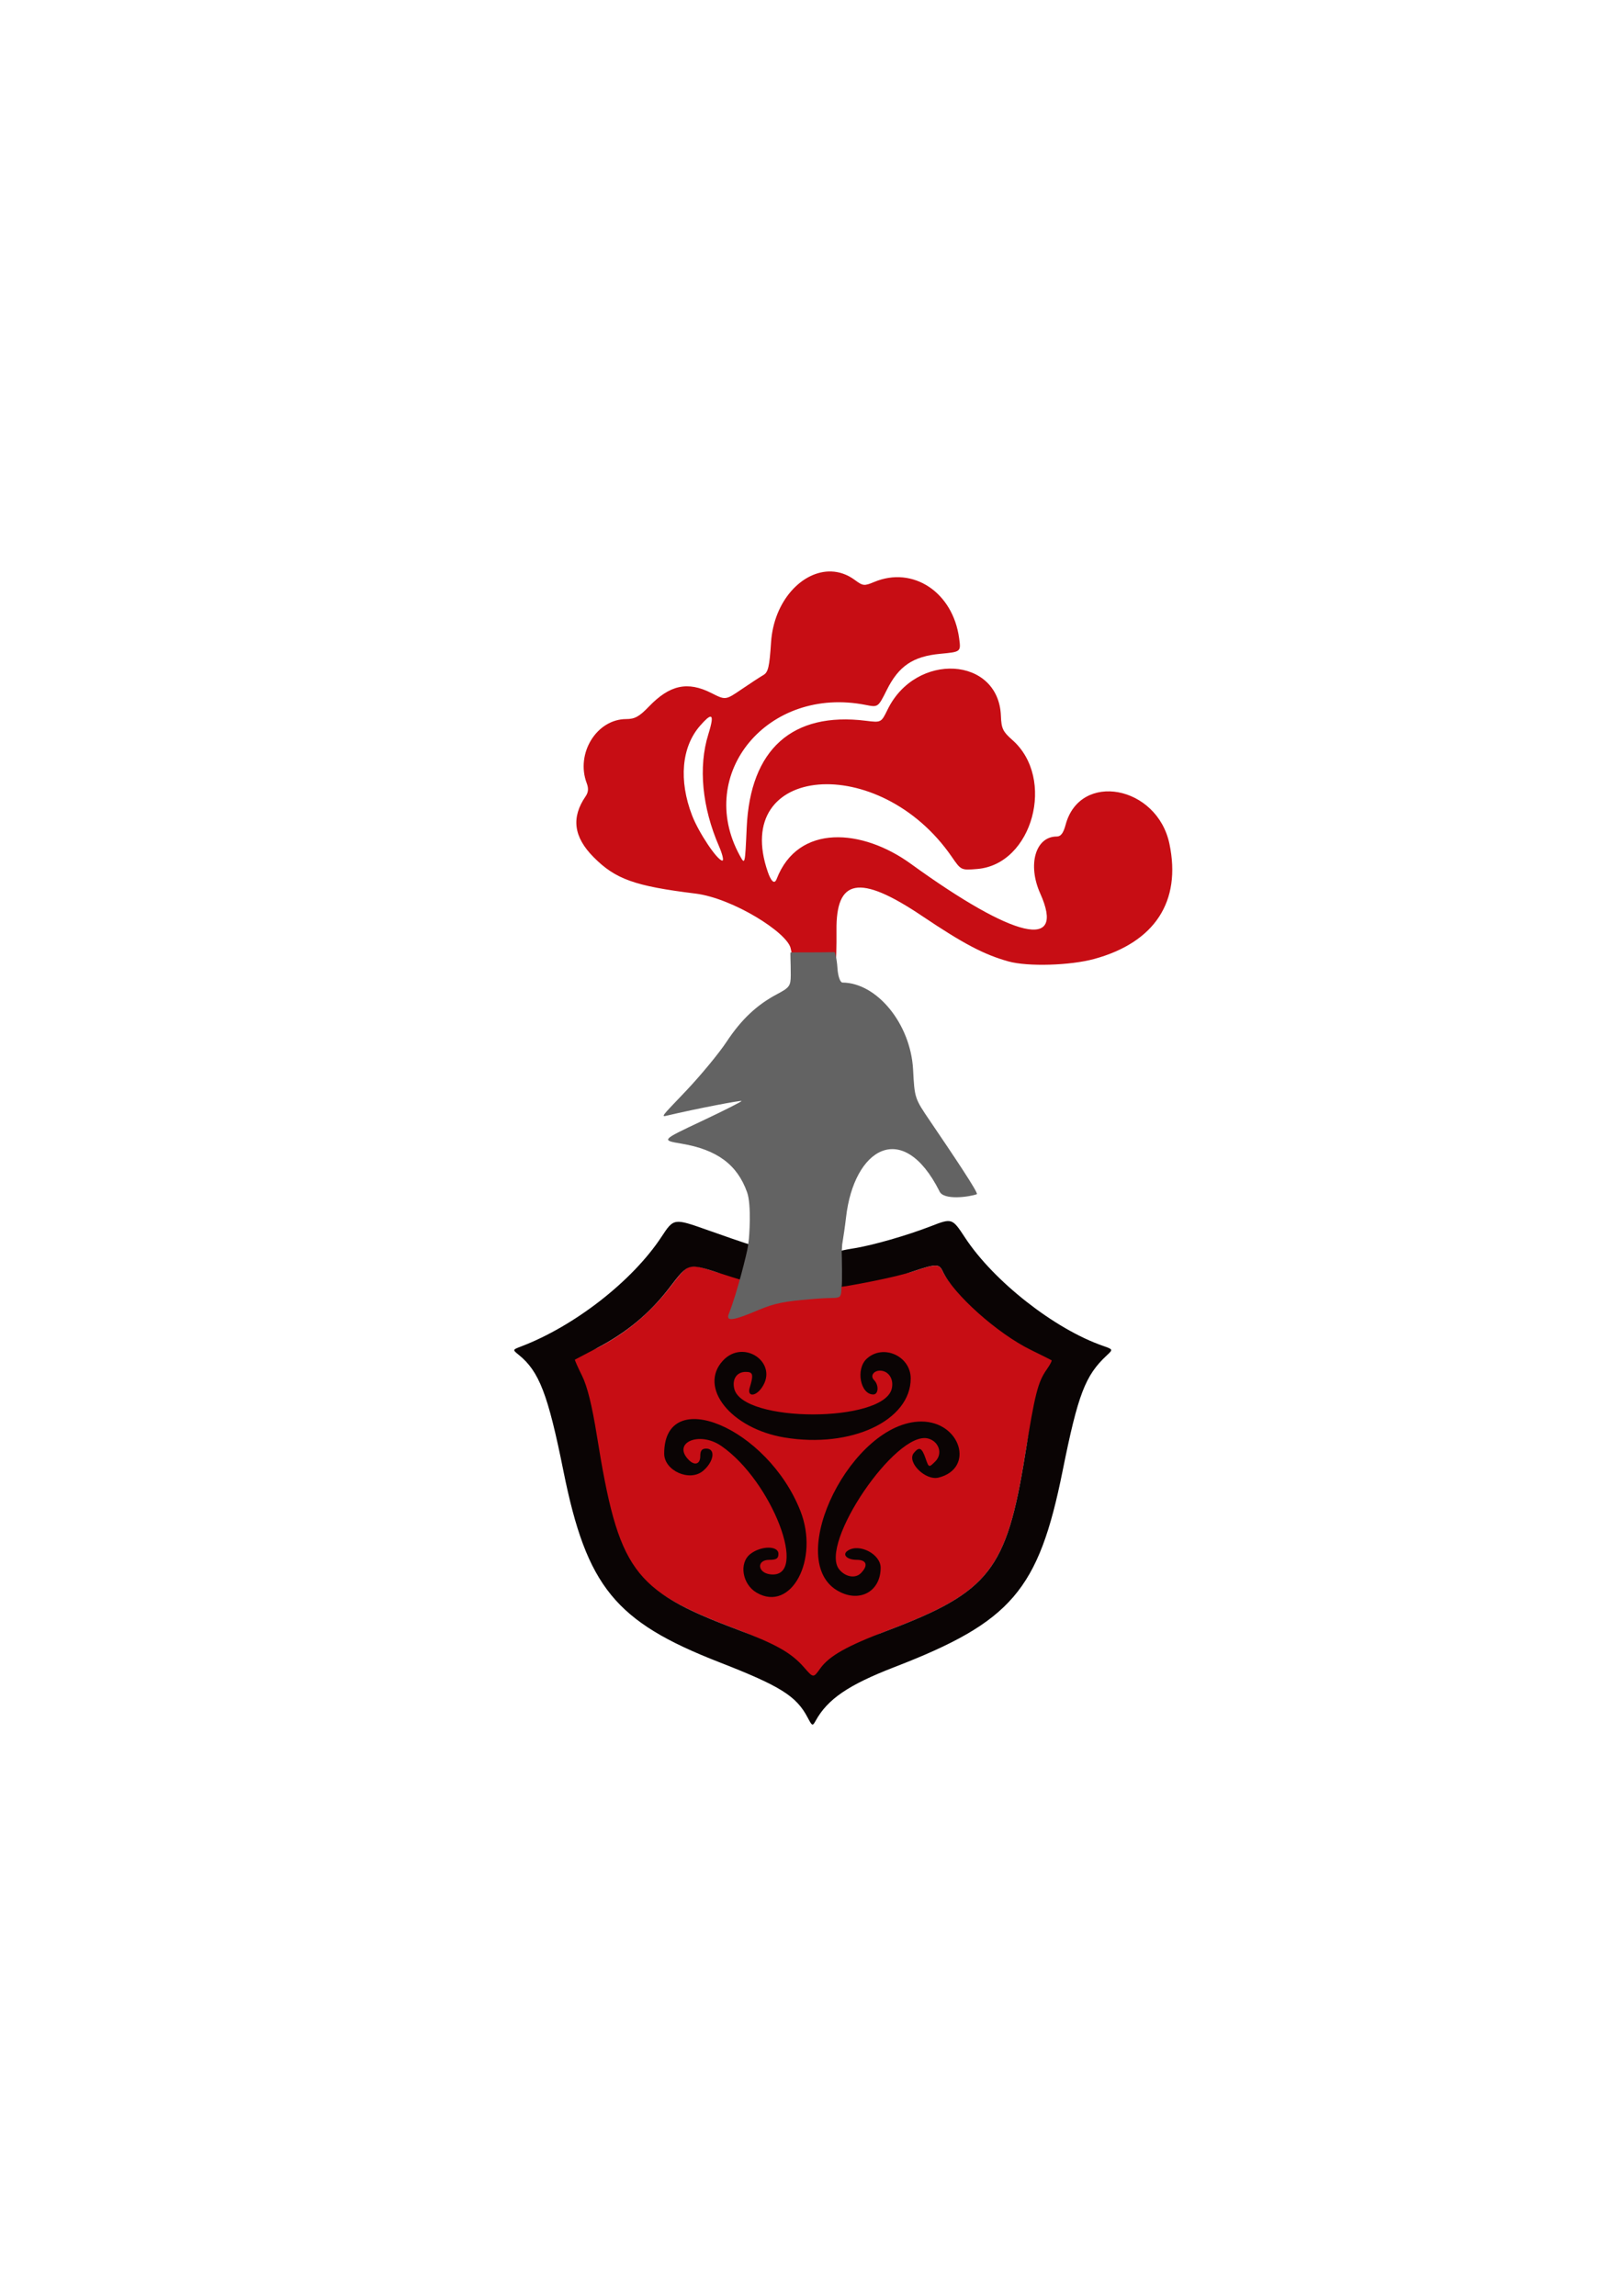 <?xml version="1.0" encoding="UTF-8" standalone="no"?>
<svg
   xmlns:dc="http://purl.org/dc/elements/1.1/"
   xmlns:cc="http://creativecommons.org/ns#"
   xmlns:rdf="http://www.w3.org/1999/02/22-rdf-syntax-ns#"
   xmlns:svg="http://www.w3.org/2000/svg"
   xmlns="http://www.w3.org/2000/svg"
   xmlns:sodipodi="http://sodipodi.sourceforge.net/DTD/sodipodi-0.dtd"
   xmlns:inkscape="http://www.inkscape.org/namespaces/inkscape"
   sodipodi:docname="JVS-Logo.svg"
   inkscape:version="1.0 (4035a4fb49, 2020-05-01)"
   id="svg8"
   version="1.1"
   viewBox="0 0 210 297"
   height="297mm"
   width="210mm">
  <defs
     id="defs2" />
  <sodipodi:namedview
     inkscape:window-maximized="1"
     inkscape:window-y="-8"
     inkscape:window-x="1912"
     inkscape:window-height="1017"
     inkscape:window-width="1920"
     objecttolerance="1"
     showgrid="false"
     inkscape:document-rotation="0"
     inkscape:current-layer="layer1"
     inkscape:document-units="mm"
     inkscape:cy="596.17453"
     inkscape:cx="236.22589"
     inkscape:zoom="1"
     inkscape:pageshadow="2"
     inkscape:pageopacity="0.0"
     borderopacity="1.0"
     bordercolor="#666666"
     pagecolor="#ffffff"
     id="base" />
  <g
     style="display:inline"
     id="layer1"
     inkscape:groupmode="layer"
     inkscape:label="trace">
    <path
       sodipodi:nodetypes="cssssssssssssscssssscc"
       id="path1091"
       d="m 103.103,215.783 c -1.298,-1.608 -2.743,-3.103 -7.827,-5.021 -13.068,-4.93 -15.974,-7.953 -18.308,-23.17 -0.558,-3.637 -2.611,-7.609 -2.796,-8.884 -0.808,-5.555 0.49,-2.964 3.319,-4.435 3.563,-1.853 6.615,-4.415 9.135,-7.668 2.54,-3.279 2.358,-3.214 5.847,-2.108 3.449,1.093 5.813,-1.32 3.775,3.623 -0.492,1.193 -0.954,1.759 -0.954,1.847 0,0.425 0.466,-0.712 2.957,-1.772 2.175,-0.926 3.326,-0.52 6.444,-0.724 3.124,-0.205 2.793,-0.778 3.265,-1.343 0.371,-0.445 2.739,-0.426 4.564,-0.769 1.605,-0.302 4.263,-0.425 5.593,-0.873 2.984,-1.005 3.401,-1.012 3.843,-0.056 1.312,2.834 7.273,7.437 11.358,9.508 3.302,1.675 3.796,1.59 2.974,2.763 -1.109,1.582 -2.387,3.646 -3.657,11.538 -2.387,14.835 -4.63,17.705 -17.727,22.674 -5.138,1.95 -7.511,4.35 -8.394,5.698 -0.816,1.245 -2.271,0.94 -3.377,-0.43 z"
       style="display:inline;fill:#c70d14;stroke-width:0.389" />
    <path
       transform="scale(0.265)"
       sodipodi:nodetypes="sssssscssssssssssssssscssssssssssssssssssssss"
       d="m 405.857,278.982 c -14.031,-0.449 -28.036,14.221 -29.379,34.596 -0.792,12.015 -1.405,14.617 -3.77,15.977 -1.554,0.893 -6.339,4.02 -10.635,6.949 -7.81,5.325 -7.81,5.326 -14.699,1.838 -11.651,-5.898 -20.361,-4.009 -30.58,6.633 -4.662,4.855 -6.842,6.052 -11.025,6.057 -14.458,0.015 -24.802,16.821 -19.285,31.33 0.95,2.498 0.79,4.431 -0.525,6.344 -7.13,10.369 -5.905,19.857 3.834,29.693 10.68,10.787 20.108,14.166 49.721,17.811 18.281,2.25 44.99,19.12 46.545,26.771 5.19,25.546 23.04,53.759 22.368,-8.819 -0.268,-24.961 10.819,-27.821 41.739,-7.042 20.286,13.633 30.306,18.904 42.244,22.223 9.396,2.612 30.141,2.009 41.9,-1.219 29.541,-8.108 42.568,-28.049 36.688,-56.156 -5.968,-28.526 -43.641,-35.528 -50.672,-9.418 -1.128,4.19 -2.348,5.814 -4.367,5.814 -10.37,0 -14.353,13.764 -8.047,27.814 12.572,28.013 -12.427,22.262 -63.281,-14.559 -23.508,-17.021 -54.922,-19.726 -65.422,7.484 -1.115,2.89 -2.786,0.931 -4.268,-3.318 -18.386,-52.742 54.468,-58.836 89.781,-7.51 4.536,6.592 4.536,6.592 12.451,5.936 27.04,-2.242 38.435,-44.263 17.086,-63.008 -4.58,-4.022 -5.334,-5.605 -5.547,-11.643 -1.025,-29.135 -41.546,-31.455 -55.334,-3.168 -3.116,6.392 -3.117,6.393 -10.635,5.461 -35.911,-4.454 -56.438,13.937 -58.152,52.1 -0.826,18.377 -0.827,18.376 -3.404,13.656 -21.887,-40.078 13.976,-82.901 61.531,-73.475 6.021,1.193 6.021,1.193 10.291,-7.352 5.837,-11.679 12.794,-16.37 26.125,-17.615 10.091,-0.942 10.09,-0.942 9.172,-7.643 -3.078,-22.458 -22.544,-35.331 -41.469,-27.424 -4.86,2.031 -5.479,1.966 -9.465,-0.98 -3.655,-2.703 -7.587,-4.013 -11.516,-4.139 z m -58.891,70.896 c 1.057,0.138 0.636,2.963 -1.123,8.615 -4.94,15.871 -3.052,35.6 5.23,54.646 1.67,3.841 2.405,6.984 1.633,6.984 -2.419,0 -11.541,-13.603 -14.789,-22.053 -6.571,-17.095 -5.142,-33.363 3.836,-43.703 2.674,-3.08 4.39,-4.598 5.213,-4.49 z"
       style="display:inline;fill:#c70d14;stroke-width:1.47"
       id="path2338" />
    <path
       id="path2336"
       d="m 109.862,185.683 c 5.394,-1.204 7.974,-3.584 7.974,-7.357 0,-2.919 -3.601,-4.513 -5.712,-2.53 -1.421,1.335 -0.802,4.6 0.872,4.6 0.68,0 0.742,-1.22 0.095,-1.867 -0.6,-0.6 0.097,-1.374 1.064,-1.184 0.965,0.19 1.502,1.213 1.222,2.329 -1.105,4.403 -19.261,4.403 -20.366,0 -0.315,-1.255 0.316,-2.195 1.473,-2.195 0.957,0 1.04,0.326 0.521,2.042 -0.357,1.18 0.73,1.187 1.554,0.011 2.243,-3.202 -2.336,-6.409 -5.019,-3.515 -1.647,1.776 -1.15,4.615 1.258,7.189 2.299,2.458 9.699,3.675 15.064,2.477 z"
       style="display:inline;fill:#c70d14;stroke-width:0.389" />
    <path
       id="path2334"
       d="m 112.179,206.216 c 2.735,-1.05 1.82,-5.997 -1.105,-5.976 -2.087,0.015 -2.272,1.28 -0.247,1.685 1.321,0.264 1.466,0.686 0.551,1.601 -0.716,0.716 -2.015,0.479 -2.804,-0.511 -2.63,-3.303 7.367,-18.003 11.507,-16.92 1.285,0.336 1.935,1.961 1.111,2.773 -0.697,0.687 -1.373,0.255 -1.932,-1.234 -0.105,-0.279 -0.398,-0.207 -0.83,0.204 -1.23,1.17 1.143,3.781 3.011,3.312 4.718,-1.184 2.851,-7.254 -2.232,-7.254 -8.937,0 -17.778,17.653 -10.932,21.827 1.212,0.739 2.753,0.933 3.904,0.492 z"
       style="display:inline;fill:#c70d14;stroke-width:0.389" />
    <path
       id="path2332"
       d="m 101.817,205.668 c 4.763,-2.904 2.793,-12.187 -3.937,-18.552 -4.512,-4.268 -10.078,-4.565 -11.579,-0.619 -1.166,3.067 2.237,5.827 4.665,3.784 1.413,-1.189 1.659,-2.883 0.419,-2.883 -0.511,0 -0.778,0.259 -0.778,0.755 0,0.993 -0.67,1.375 -1.378,0.787 -2.563,-2.127 1.216,-3.868 4.093,-1.887 6.575,4.527 11.419,17.194 6.352,16.613 -1.529,-0.175 -1.548,-1.629 -0.024,-1.804 1.693,-0.195 1.482,-1.627 -0.239,-1.627 -2.684,0 -3.966,1.976 -2.775,4.279 1.073,2.075 2.976,2.499 5.18,1.155 z"
       style="display:inline;fill:#c70d14;stroke-width:0.389" />
    <path
       id="path2302"
       d="m 101.499,185.963 c -6.922,-1.157 -11.177,-6.475 -7.958,-9.946 2.683,-2.894 7.262,0.313 5.019,3.515 -0.824,1.176 -1.911,1.169 -1.554,-0.011 0.519,-1.716 0.436,-2.042 -0.521,-2.042 -1.157,0 -1.788,0.941 -1.473,2.195 1.105,4.403 19.261,4.403 20.366,0 0.28,-1.116 -0.257,-2.139 -1.222,-2.329 -0.968,-0.19 -1.664,0.584 -1.064,1.184 0.647,0.647 0.585,1.867 -0.095,1.867 -1.675,0 -2.294,-3.265 -0.872,-4.6 2.111,-1.984 5.712,-0.389 5.712,2.53 0,5.461 -7.731,9.075 -16.337,7.636 z"
       style="fill:#0a0404;stroke-width:0.389" />
    <path
       id="path2300"
       d="m 108.275,205.725 c -6.846,-4.175 1.995,-21.827 10.932,-21.827 5.083,0 6.951,6.07 2.232,7.254 -1.706,0.428 -4.162,-2.028 -3.193,-3.195 0.695,-0.838 1.025,-0.687 1.505,0.687 0.434,1.246 0.434,1.246 1.278,0.402 0.982,-0.982 0.468,-2.581 -0.948,-2.952 -4.14,-1.083 -14.136,13.617 -11.507,16.92 0.788,0.99 2.088,1.227 2.804,0.511 0.994,-0.994 0.772,-1.736 -0.52,-1.736 -1.294,0 -1.951,-0.693 -1.142,-1.204 1.506,-0.954 4.231,0.478 4.231,2.224 0,3.159 -2.86,4.629 -5.671,2.914 z"
       style="fill:#0a0404;stroke-width:0.389" />
    <path
       id="path2298"
       d="m 97.901,206.038 c -1.857,-1.082 -2.31,-3.828 -0.823,-4.997 1.384,-1.089 3.643,-1.107 3.643,-0.028 0,0.609 -0.259,0.778 -1.194,0.778 -1.662,0 -1.529,1.684 0.148,1.876 5.066,0.581 0.223,-12.086 -6.352,-16.613 -2.849,-1.962 -6.424,-0.407 -4.193,1.823 0.772,0.772 1.478,0.53 1.478,-0.506 0,-0.713 0.207,-0.972 0.778,-0.972 1.24,0 0.994,1.694 -0.419,2.883 -1.723,1.45 -5.027,-0.019 -5.027,-2.235 0,-8.989 13.392,-3.349 17.626,7.423 2.473,6.293 -1.209,13.164 -5.665,10.569 z"
       style="fill:#0a0404;stroke-width:0.389" />
    <path
       sodipodi:nodetypes="ssssssssssssssssssssssssssssssssssss"
       id="path1089"
       d="m 104.508,222.207 c -1.463,-2.795 -3.522,-4.086 -11.444,-7.173 -13.469,-5.249 -17.149,-9.763 -20.162,-24.731 -2,-9.936 -3.139,-12.895 -5.786,-15.035 -0.81,-0.655 -0.81,-0.655 0.265,-1.064 6.965,-2.648 14.456,-8.491 18.215,-14.208 1.585,-2.411 1.585,-2.411 5.924,-0.877 2.386,0.844 4.581,1.602 4.875,1.688 4.413,1.288 0.453,1.797 -0.285,3.704 -0.401,1.036 1.891,1.761 -2.854,0.24 -4.28,-1.372 -4.124,-1.428 -6.632,1.832 -2.569,3.341 -5.553,5.821 -9.436,7.841 -1.498,0.779 -2.758,1.441 -2.802,1.471 -0.043,0.03 0.371,0.964 0.922,2.076 0.686,1.387 1.29,3.826 1.923,7.766 2.8,17.426 4.63,19.963 18.044,25.024 5.16,1.947 7.11,3.049 8.777,4.961 1.192,1.367 1.192,1.367 2.068,0.137 1.168,-1.64 3.44,-2.92 8.786,-4.948 13.097,-4.969 15.34,-7.839 17.727,-22.674 1.278,-7.944 1.657,-9.439 2.804,-11.073 0.422,-0.601 0.704,-1.136 0.627,-1.189 -0.077,-0.053 -1.277,-0.654 -2.668,-1.334 -4.338,-2.122 -10.055,-7.227 -11.437,-10.213 -0.442,-0.955 -0.859,-0.949 -3.843,0.056 -2.276,0.767 -7.481,1.713 -8.677,1.908 -5.27,0.86 -7.509,-3.591 0.909,-4.878 2.565,-0.392 7.124,-1.73 10.028,-2.857 2.818,-1.094 2.818,-1.094 4.502,1.466 3.707,5.638 11.576,11.81 17.825,13.982 1.333,0.463 1.333,0.463 0.515,1.226 -2.804,2.612 -3.729,5.028 -5.73,14.971 -3.105,15.427 -6.607,19.509 -21.756,25.364 -5.938,2.295 -8.637,4.13 -10.187,6.929 -0.408,0.736 -0.458,0.717 -1.037,-0.389 z"
       style="fill:#0a0404;stroke-width:0.389" />
    <path
       sodipodi:nodetypes="sssssssssssscscsssssssscssscssssss"
       id="path1663"
       d="m 94.294,169.991 c 1.132,-2.87 2.377,-8.025 2.465,-8.656 l 0.109,-0.777 c 0.074,-0.532 0.388,-4.669 -0.202,-6.322 -1.277,-3.577 -3.885,-5.51 -8.48,-6.285 -2.641,-0.445 -2.641,-0.445 2.619,-2.925 2.893,-1.364 5.208,-2.533 5.144,-2.596 -0.095,-0.095 -5.528,0.92 -9.844,1.937 -0.701,0.165 0.179,-0.612 2.746,-3.334 1.878,-1.991 4.195,-4.801 5.149,-6.245 1.913,-2.895 3.911,-4.782 6.545,-6.179 1.593,-0.845 1.769,-1.044 1.771,-2.476 0.002,-1.674 -0.092,-2.982 -0.013,-2.922 0.386,-0.007 2.321,-0.001 3.5,-0.01 0.554,-0.004 0.774,-0.006 0.774,-0.006 0,0 0.003,-0.003 0.527,-0.009 0.318,-0.003 0.381,0.001 0.484,-0.004 0.099,-0.005 0.275,-0.025 0.438,0.018 0,0 0.246,0.72 0.331,2.04 0.071,1.105 0.372,1.866 0.65,1.868 4.494,0.037 8.83,5.386 9.139,11.275 0.193,3.68 0.202,3.705 2.178,6.614 2.921,4.299 6.341,9.386 6.068,9.49 -0.899,0.342 -4.351,0.847 -4.844,-0.399 -4.721,-9.354 -11.059,-5.589 -12.082,3.421 -0.13,1.141 -0.33,2.453 -0.407,2.922 -0.104,0.632 -0.091,0.511 -0.114,0.987 -0.019,0.402 -0.038,0.542 -0.038,0.542 0.018,0.324 0.091,4.127 -0.007,4.513 -0.07,0.278 0.065,1.209 -0.424,1.349 -0.638,0.182 -0.392,-0.028 -3.673,0.256 -3.184,0.275 -4.509,0.473 -6.727,1.417 -3.212,1.367 -4.178,1.493 -3.783,0.493 z"
       style="display:inline;fill:#636363;stroke-width:0.389" />
  </g>
</svg>
